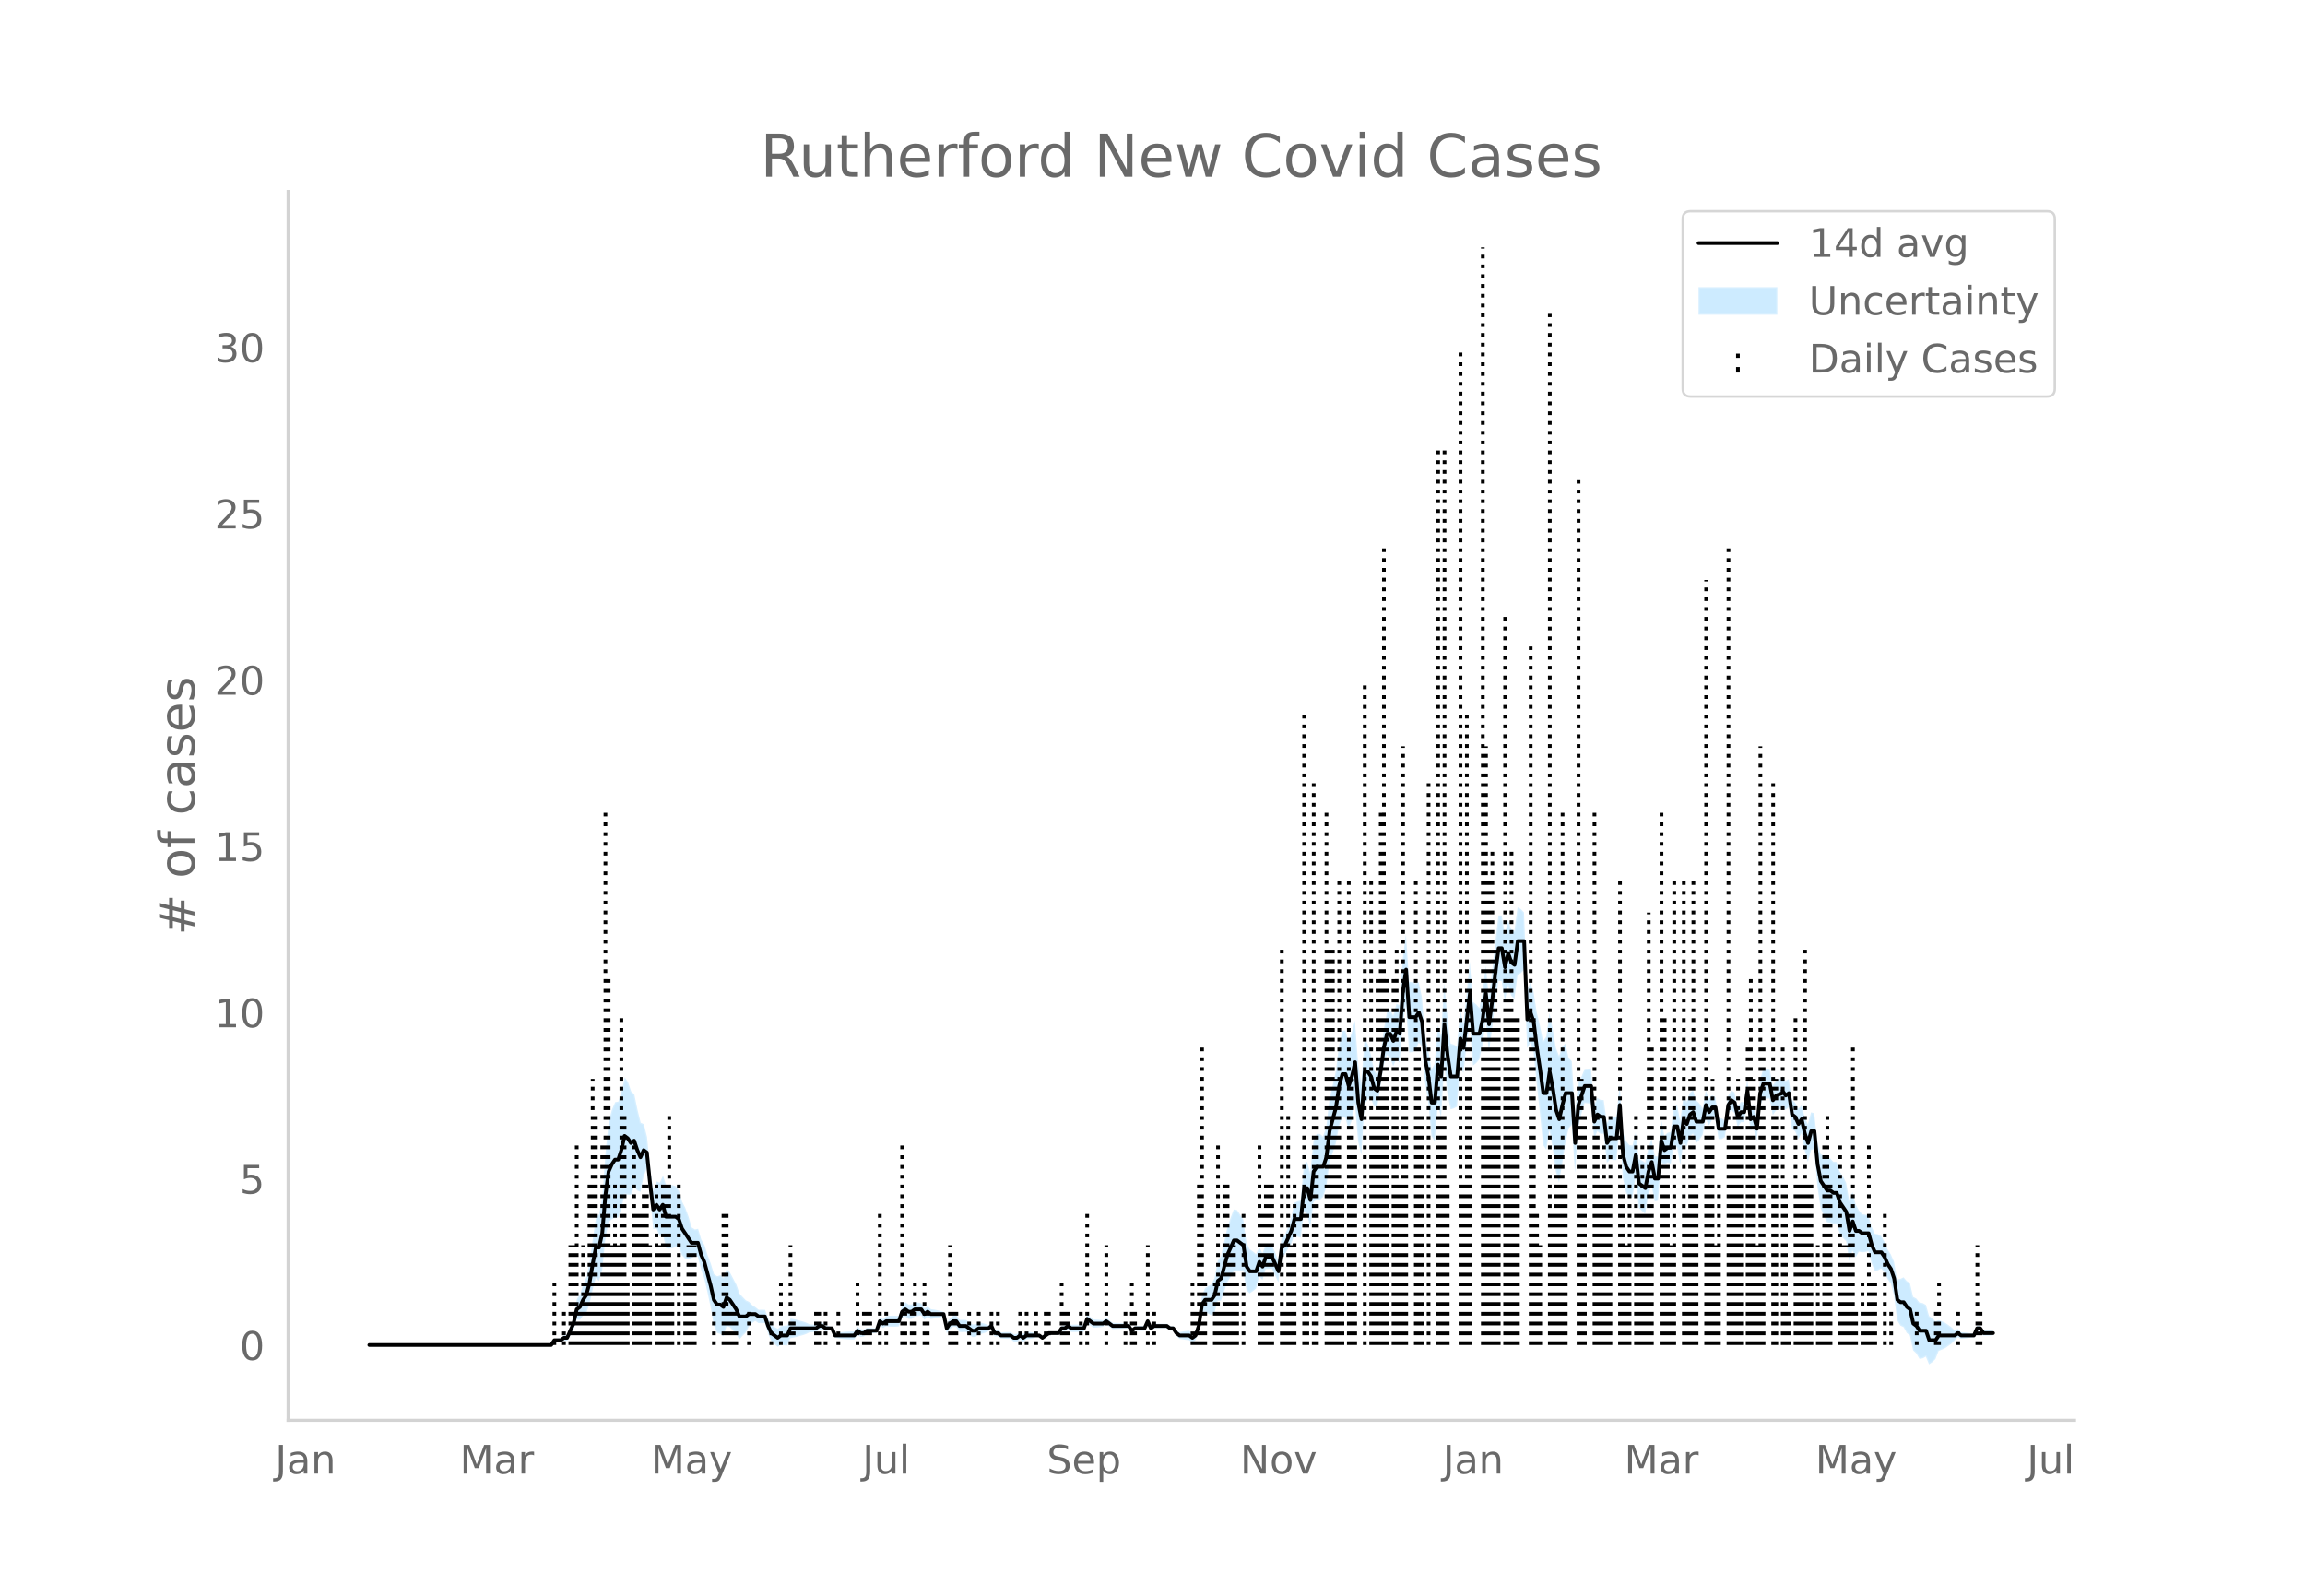 <svg height="864" viewBox="0 0 936 648" width="1248" xmlns="http://www.w3.org/2000/svg" xmlns:xlink="http://www.w3.org/1999/xlink"><defs><style>*{stroke-linecap:butt;stroke-linejoin:round}</style></defs><g id="figure_1"><path d="M0 648h936V0H0z" style="fill:#fff" id="patch_1"/><g id="axes_1"><path d="M117 576.72h725.4V77.76H117z" style="fill:none" id="patch_2"/><g id="PolyCollection_1"><defs><path d="M151.268-101.853H223.821l1.296-1.413 1.295.185 1.296.12 1.296-.742 1.295.144 1.296-2.33 1.295-2.04 1.296-4.198 1.296.107 1.295-1.8 1.296-.994 1.295-3.628 1.296-5.922 1.296-4.74 1.295 1.272 1.296-4.455 1.295-12.722 1.296-6.774 1.295-1.105 1.296-.88 1.296.233 1.295-3.606 1.296-5.835 1.295.086 1.296.067 1.296-3.2 1.295 1.476 1.296.52 1.295-6.381 1.296-3.313 1.296 11.64 1.295 13.16 1.296-.376 1.295 3.368 1.296-1.052 1.295 5.825 1.296.176 1.296-.177 1.295-.397 1.296.068 1.295 3.248 1.296 1.342 1.296.348 1.295-.568 1.296-.802 1.295.27 1.296 5.27 1.296 3.555 1.295 5.519 1.296 6.176 1.295 7.36 1.296 3.009 1.295.412 1.296 1.004 1.296-4.243 1.295.484 1.296 1.427 1.295 1.402 1.296 2.132 1.296-1.434 1.295-1.311 1.296-2.55 1.295-1.325 1.296-.863 1.296.893 1.295.024 1.296-.024 1.295 4.228 1.296 3.076 1.295 1.115 1.296 1.228 1.296-.85 1.295.2 1.296.111 1.295-2.999 1.296-.23 1.296-.297 1.295-.386 1.296-.349 1.295-.456 1.296-.652 1.296-.08 1.295.02 1.296-.965 1.295-.202 1.296.775 1.295-.277 1.296-.534 1.296 3.428 1.295.277 1.296.19 1.295.135 1.296.095 1.296.062 1.295.032 1.296-1.968 1.295.92 1.296-.167 1.296-1.166 1.295-.089 1.296-.101 1.295-.118 1.296-3.195 1.295 1.184 1.296-.71 1.296.144 1.295.056 1.296-.028 1.295-.113 1.296-3.389 1.296-.63 1.295.989h1.296l1.295-.989 1.296-.17 1.296-.349 1.295 1.855 1.296-1.142 1.295.82 1.296-.18 1.295-.23 1.296-.303 1.296-.455 1.295 6.906 1.296-1.692 1.295-.864 1.296.061 1.296 2.056 1.295.021 1.296-.08 1.295 1.077 1.296.996 1.296.021 1.295-1.111 1.296-.238 1.295-.366 1.296-.6 1.295-.975 1.296 3.021 1.296-.068 1.295.916 1.296.111 1.295.045 1.296-.015 1.296 1.093 1.295.123 1.296-.946 1.295.964 1.296-1.065 1.296-.141 1.295-.194 1.296-.613 1.295-.079 1.296.902 1.295-.965 1.296-.859 1.296.081 1.295.065h1.296l1.295-1.661 1.296.207 1.296-.756 1.295 1.035 1.296.036 1.295.005 1.296-.025 1.296-.059 1.295-3.595 1.296 1.02 1.295.94 1.296-.073 1.295-.13 1.296-.204 1.296-.924 1.295.918 1.296.965 1.295-.059 1.296-.066 1.296-.074 1.295-.085 1.296-.098 1.295 1.997 1.296-.988 1.296.031 1.295.01 1.296-.01 1.295-2.784 1.296 2.753 1.295-1.028h5.183l1.295.973 1.296.003 1.296 2.073 1.295 1.287 1.296.232 1.295.177 1.296.136 1.296.918 1.295-.912 1.296-3.86 1.295-7.164 1.296-.654 1.296.888 1.295.668 1.296-1.227 1.295-4.575 1.296-.124 1.295-3.835 1.296-3.722 1.296-2.034 1.295-2.31 1.296-.211 1.295.086 1.296-.117 1.296 7.923 1.295 1.222 1.296-.86 1.295-1.067 1.296-4.994 1.296 1.472 1.295-4.363 1.296-.118 1.295-.006 1.296 2.822 1.295 2.61 1.296-10 1.296-1.09 1.295-2.48 1.296-1.92 1.295-3.611 1.296.686 1.296.304 1.295-10.462 1.296 1.104 1.295 5.173 1.296-10.243 1.296-.994 1.295.024 1.296-1.088 1.295-3.939 1.296-9.908 1.295-3.997 1.296-3.923 1.296-6.98 1.295-3.564 1.296.132 1.295 4.966 1.296-3.933 1.296-6.66 1.295 15.224 1.296 5.473 1.295-20.459 1.296-1.978 1.296-.516 1.295 3.402 1.296-.033 1.295-8.155 1.296-8.62 1.295-4.206 1.296 1.183 1.296 3.392 1.295-3.056 1.296 1.546 1.295-15.722 1.296-7.648 1.296 19.307 1.295-.177 1.296-.546 1.295-3.305 1.296 1.532 1.296 14.778 1.295 8.124 1.296 13.518 1.295 2.113 1.296-15.119 1.295 5.364 1.296-21.145 1.296 11.597 1.295 6.36 1.296-.403 1.295-.674 1.296-16.192 1.296 2.49 1.295-11.45 1.296-8.048 1.295 16.515 1.296-1.006 1.296-1.503 1.295-5.636 1.296-10.093 1.295 12.541 1.296-9.186 1.295-10.971 1.296-8.5 1.296-.021 1.295 7.867 1.296-5.91 1.295 4.005 1.296 1.27 1.296-9.741 1.295-.68 1.296-1.366 1.295 31.836 1.296-2.242 1.296 3.731 1.295 12.943 1.296 11.96 1.295 12.887 1.296 1.99 1.295-7.903 1.296 7.208 1.296 9.568 1.295 4.39 1.296-7.77 1.295-8.411 1.296-5.783 1.296-1.403 1.295 19.414 1.296-18.228 1.295-5.627 1.296-4.473 1.296.123 1.295.114 1.296 14.17 1.295-2.956 1.296 1.09 1.295-.062 1.296 11.823 1.296-1.42 1.295.274 1.296.06 1.295-14.008 1.296 21.291 1.296 5.859 1.295 2.276 1.296-.277 1.295-8.231 1.296 12.473 1.296 1.3 1.295 1.053 1.296-7.575 1.295-4.014 1.296 6.627 1.295-.291 1.296-15.523 1.296.799 1.295-.708 1.296.385 1.295-7.39 1.296.894 1.296 6.939 1.295-9.139 1.296 1.728 1.295-4.24 1.296-.87 1.296 3.716 1.295-1.278 1.296-2.072 1.295-6.293 1.296 2.44 1.295-2.377 1.296-.84 1.296 8.746 1.295.062 1.296-.825 1.295-9.368 1.296-1.609 1.296 1.2 1.295 5.785 1.296-1.998 1.295-.09 1.296-8.122 1.296 11.59 1.295-.938 1.296 5.088 1.295-14 1.296-3.319 1.295.202 1.296-.104 1.296 6.76 1.295-1.88 2.591-.874v-1.107l1.296 1.782 1.296-1.141 1.295 8.893 1.296.869 1.295 3.21 1.296-2.432 1.296 6.852 1.295 4.829 1.296-4.864 1.295-.315 1.296 15.206 1.295 8.673 1.296 3.197 1.296 2.614 1.295.205 1.296.497 1.295-.033 1.296 3.83 1.296 1.893 1.295 1.284 1.296 8.04 1.295-4.118 1.296 2.667 1.296-2.356 1.295.312 1.296-.177 1.295-.261 1.296 4.96 1.295 2.982 1.296-.233 1.296-.709 1.295 1.553 1.296 2.713 1.295 1.827 1.296 4.772 1.296 10.143 1.295 2.155 1.296.611 1.295 2.383 1.296 1.042 1.296 6.005 1.295 1.25 1.296 2.22 1.295-.2 1.296-.723 1.296 3.181 1.295-.89 1.296-1.256 1.295-3.358 1.296-.479 1.295-.588 1.296-.892 1.296-.931 1.295-1.299 1.296-1.348 1.295.625 1.296-.111 1.296-.142 1.295-.186 1.296-.123 1.295-2.677 1.296.063 1.296 1.927 1.295-.008 1.296-.012 1.295-.017v-2.028l-1.295-.018-1.296-.012-1.295-.007-1.296-1.932-1.296.062-1.295 3.112-1.296-.123-1.295-.186-1.296-.142-1.296-.111-1.295-1.305-1.296.582-1.295-1.299-1.296-.93-1.296-.893-1.295-.588-1.296-.48-1.295.502-1.296-1.256-1.295-.89-1.296-4.537-1.296-.723-1.295-.2-1.296-1.638-1.295-.68-1.296-5.572-1.296-.887-1.295-1.477-1.296.611-1.295.226-1.296-7.223-1.296-2.945-1.295-2.032-1.296-3.075-1.295-2.306-1.296-.71-1.296-.233-1.295-2.805-1.296-4.688-1.295-.261-1.296-.177-1.295-1.617-1.296-2.356-1.296-5.052-1.295 3.6-1.296-7.395-1.295-2.575-1.296-1.966-1.296-3.888-1.295-.033-1.296-1.433-1.295.205-1.296-1.245-1.296-.662-1.295-4.833-1.296-11.807-1.295-.315-1.296 4.784-1.295-2.89-1.296-4.723-1.296 1.425-1.295-2.577-1.296-1.061-1.295-8.471-1.296.788-1.296-2.077v.822l-2.59 1.055-1.296 1.98-1.296-6.746-1.296-.104-1.295.201-1.296 4.4-1.295 14.941-1.296-4.559-1.295.992-1.296-11.564-1.296 9.243-1.295-.09-1.296 1.86-1.295-5.79-1.296-.73-1.296 2.25-1.295 9.926-1.296-.825-1.295.062-1.296-8.619-1.296-.84-1.295 1.481-1.296-3.347-1.295 7.212-1.296-2.072-1.295-1.277-1.296-4.002-1.296 1.059-1.295 3.478-1.296-2.131-1.295 10.156-1.296-6.567-1.296.895-1.295 9.974-1.296.385-1.295 1.222-1.296-6.92-1.296 15.349-1.295-.291-1.296-6.879-1.295 3.703-1.296 5.932-1.295-.876-1.296-.63-1.296-10.68-1.295 5.274-1.296-.276-1.295-1.583-1.296-3.789-1.296-19.227-1.295 13.004-1.296.06-1.295.274-1.296 2.44-1.296-9.402-1.295-.062-1.296-.84-1.295 2.832-1.296-14.77-1.295.113-1.296.123-1.296 3.244-1.295 2.092-1.296 12.643-1.295-21.104-1.296-1.404-1.296-5.782-1.295 1.235-1.296 3.808-1.295-3.329-1.296-7.797-1.296-6.298-1.295 9.462-1.296 1.99-1.295-6.408-1.296-5.404-1.295-8.282-1.296-3.987-1.296 3.546-1.295-31.836-1.296-1.366-1.295-.68-1.296 9.554-1.296-.66-1.295-3.712-1.296 5.667-1.295-7.57-1.296-.02-1.296 10.794-1.295 12.183-1.296 10.108-1.295-12.541-1.296 11.13-1.295 5.942-1.296-1.503-1.296-1.006-1.295-16.287-1.296 13.176-1.295 11.705-1.296-5.228-1.296 14.68-1.295-.675-1.296-.403-1.295-11.005-1.296-13.486-1.296 21.303-1.295-4.284-1.296 15.753-1.295 2.113-1.296-7.706-1.295-5.382-1.296-16.094-1.296-6.186-1.295.554-1.296-.546-1.295-.177-1.296-19.282-1.296 9.717-1.295 19.008-1.296-.383-1.295 4.662-1.296-2.397-1.296 1.184-1.295 7.37-1.296 10.675-1.295 7.28-1.296-1.962-1.295-6.245-1.296-4.375-1.296-1.978-1.295 18.13-1.296-8.033-1.295-17.577-1.296 4.917-1.296 3.785-1.295-4.682-1.296.133-1.295 6.083-1.296 10.385-1.296 5.725-1.295 5.65-1.296 11.316-1.295 3.78-1.296-1.09-1.295.024-1.296 2.866-1.296 12.91-1.295-4.474-1.296 1.103-1.295 14.622-1.296.304-1.296.686-1.295 6.036-1.296 3.868-1.295 3.31-1.296.838-1.296 9.295-1.295-3.178-1.296-2.966-1.295-.006-1.296-.118-1.295 3.354-1.296-2.387-1.296 2.724-1.295-1.067-1.296-.86-1.295-2.637-1.296-9.442-1.296-2.046-1.295-1.844-1.296-.21-1.295 3.478-1.296 3.754-1.296 5.926-1.295 5.812-1.296 1.805-1.295 7.002-1.296 2.632-1.295.668-1.296.888-1.296 3.205-1.295 10.2-1.296 3.86-1.295 1.017-1.296-1.012-1.296.136-1.295.177-1.296.232-1.295-.642-1.296-1.786-1.296.003-1.295-.956H468.687l-1.295.9-1.296-3.035-1.295 3.004-1.296-.01-1.295.01-1.296.032-1.296.94-1.295-1.861-1.296-.098-1.295-.085-1.296-.074-1.296-.066-1.295-.059-1.296-.964-1.295-1.011-1.296 1.005-1.296-.204-1.295-.13-1.296-.073-1.295-.989-1.296-.91-1.295 4.122-1.296-.058-1.296-.026-1.295.005-1.296.037-1.295-.895-1.296 1.174-1.296.207-1.295 2.197h-1.296l-1.295.065-1.296.081-1.296 1.071-1.295.965-1.296-1.028-1.295-.078-1.296-.614-1.295-.194-1.296-.14-1.296.863-1.295-.965-1.296.984-1.295.123-1.296-.837-1.296-.015-1.295.045-1.296.111-1.295-1.013-1.296-.068-1.296-2.767-1.295.954-1.296-.6-1.295-.366-1.296-.238-1.295.818-1.296.02-1.296-.932-1.295-.853-1.296-.08-1.295.021-1.296-1.803-1.296.062-1.295 1.065-1.296 2.166-1.295-4.67-1.296-.455-1.296-.304-1.295-.229-1.296-.18-1.295-1.11-1.296.788-1.295-2.004-1.296-.349-1.296-.17-1.295.94h-1.296l-1.295-.94-1.296 1.299-1.296 4.33-1.295-.114-1.296-.027-1.295.055-1.296.144-1.296 1.22-1.295-.746-1.296 4.523-1.295-.118-1.296-.101-1.295-.089-1.296.764-1.296-.168-1.295-1.009-1.296 1.891-1.295.032-1.296.062-1.296.095-1.295.135-1.296.19-1.295.277-1.296-2.36-1.296-.534-1.295-.278-1.296-1.154-1.295-.202-1.296.965-1.295.02-1.296-.08-1.296-.653-1.295-.456-1.296-.348-1.295-.386-1.296-.298-1.296-.23-1.295 2.79-1.296.111-1.295.201-1.296 1.078-1.296-.701-1.295-.815-1.296-2.712-1.295-3.49-1.296-.023-1.295.023-1.296-1.037-1.296-.862-1.295-1.326-1.296-.62-1.295-1.31-1.296-1.434-1.296-3.657-1.295-2.457-1.296-2.432-1.295-1.445-1.296 3.474-1.296-.925-1.295.412-1.296-.85-1.295-4.217-1.296-3.471-1.295-4.128-1.296-2.233-1.296-4.379-1.295.271-1.296-.802-1.295-4.427-1.296-3.512-1.296-2.516-1.295-4.47-1.296-1.862-1.295-.396-1.296-.177-1.296.176-1.295-3.822-1.296 2.806-1.295-.491-1.296 3.484-1.295-8.064-1.296-13.444-1.296-5.242-1.295-.593-1.296-5.268-1.295-6.243-1.296-1.27-1.296-3.792-1.295-1.844-1.296 5.742-1.295 4.112-1.296.233-1.296 2.98-1.295 4.682-1.296 12.521-1.295 18.15-1.296 7.121-1.295 1.272-1.296 8.767-1.296 9.513-1.295 6.02-1.296 2.865-1.295 3.988-1.296 2.037-1.296 7.378-1.295 3.75-1.296 3.457-1.295.145-1.296 1.186-1.296.121-1.295.185-1.296 2.445H151.268z" id="m5447eebcf8" style="stroke:#fff;stroke-opacity:.2"/></defs><g clip-path="url(#p8b915c1f01)"><use style="fill:#089fff;fill-opacity:.2;stroke:#fff;stroke-opacity:.2" xlink:href="#m5447eebcf8" y="648"/></g></g><g id="LineCollection_1"><path clip-path="url(#p8b915c1f01)" d="M225.117 546.147v-27.012M229.004 546.147v-13.506M231.595 546.147V505.63M232.89 546.147V505.63M234.186 546.147V465.11M235.482 546.147v-13.506M236.777 546.147V505.63M238.073 546.147v-27.012M239.368 546.147v-67.531M240.664 546.147v-108.05M241.96 546.147v-94.544M243.255 546.147v-27.012M244.55 546.147V465.11M245.846 546.147v-216.1M247.142 546.147V397.578M248.437 546.147V505.63M249.733 546.147v-67.531M251.029 546.147V505.63M252.324 546.147V411.085M253.62 546.147v-94.544M254.915 546.147v-27.012M257.507 546.147V465.11M258.802 546.147v-54.025M260.098 546.147v-54.025M261.393 546.147v-67.531M262.689 546.147v-67.531M263.985 546.147V505.63M266.576 546.147v-67.531M267.871 546.147V505.63M269.167 546.147v-67.531M270.462 546.147v-67.531M271.758 546.147v-94.544M273.054 546.147v-27.012M275.645 546.147v-67.531M278.236 546.147v-27.012M279.532 546.147V505.63M280.827 546.147V505.63M282.123 546.147V505.63M289.896 546.147v-13.506M293.783 546.147v-54.025M295.079 546.147v-54.025M296.374 546.147v-13.506M297.67 546.147v-13.506M298.965 546.147v-13.506M304.148 546.147v-13.506M313.217 546.147v-13.506M317.104 546.147v-27.012M320.99 546.147V505.63M322.286 546.147v-13.506M331.355 546.147v-13.506M332.65 546.147v-13.506M335.242 546.147v-13.506M340.424 546.147v-13.506M348.198 546.147v-27.012M350.789 546.147v-13.506M352.085 546.147v-13.506M353.38 546.147v-13.506M357.267 546.147v-54.025M359.858 546.147v-13.506M366.336 546.147V465.11M367.632 546.147v-13.506M370.223 546.147v-13.506M371.518 546.147v-27.012M375.405 546.147v-27.012M376.7 546.147v-13.506M385.77 546.147V505.63M387.065 546.147v-13.506M388.361 546.147v-13.506M393.543 546.147v-13.506M397.43 546.147v-13.506M402.612 546.147v-13.506M405.204 546.147v-13.506M414.273 546.147v-13.506M416.864 546.147v-13.506M420.75 546.147v-13.506M424.637 546.147v-13.506M425.933 546.147v-13.506M431.115 546.147v-27.012M432.411 546.147v-13.506M433.707 546.147v-13.506M438.889 546.147v-13.506M441.48 546.147v-54.025M449.254 546.147V505.63M457.027 546.147v-13.506M459.618 546.147v-27.012M460.914 546.147v-13.506M466.096 546.147V505.63M468.687 546.147v-13.506M484.235 546.147v-27.012M485.53 546.147v-13.506M486.826 546.147v-67.531M488.121 546.147V424.591M489.417 546.147v-27.012M493.304 546.147v-27.012M494.6 546.147V465.11M495.895 546.147v-13.506M497.19 546.147v-67.531M498.486 546.147v-67.531M499.782 546.147V505.63M501.077 546.147V505.63M502.373 546.147v-27.012M504.964 546.147v-54.025M511.442 546.147V465.11M512.738 546.147v-54.025M514.033 546.147v-67.531M515.329 546.147v-67.531M516.624 546.147v-67.531M520.511 546.147V384.072M521.807 546.147v-13.506M523.102 546.147v-94.544M524.398 546.147V505.63M525.693 546.147v-67.531M529.58 546.147V289.528M530.876 546.147v-54.025M533.467 546.147V316.541M534.763 546.147v-94.544M538.65 546.147v-216.1M539.945 546.147V384.072M541.24 546.147V384.072M542.536 546.147v-108.05M543.832 546.147V357.06M545.127 546.147v-67.531M547.718 546.147V357.06M549.014 546.147v-108.05M550.31 546.147V465.11M554.196 546.147V276.022M556.788 546.147V357.06M558.083 546.147v-94.544M559.379 546.147V397.578M560.674 546.147v-216.1M561.97 546.147v-324.15M563.265 546.147V397.578M565.857 546.147V397.578M567.152 546.147V384.072M568.448 546.147v-67.531M569.743 546.147V303.034M571.039 546.147V424.591M574.926 546.147V357.06M576.221 546.147V424.591M577.517 546.147v-94.544M580.108 546.147V316.541M583.995 546.147v-364.67M585.29 546.147v-94.544M586.586 546.147v-364.67M587.882 546.147v-67.531M593.064 546.147V140.96M594.36 546.147v-67.531M595.655 546.147V289.528M596.95 546.147V397.578M602.133 546.147V100.44M603.429 546.147V303.034M604.724 546.147V357.06M606.02 546.147V343.553M607.315 546.147V384.072M608.611 546.147V411.085M611.202 546.147V249.01M612.498 546.147V397.578M613.793 546.147V343.553M615.089 546.147V411.085M616.385 546.147V411.085M621.567 546.147V262.515M622.863 546.147V411.085M624.158 546.147v-54.025M625.454 546.147V505.63M629.34 546.147V127.453M630.636 546.147v-54.025M631.932 546.147V465.11M633.227 546.147V465.11M634.523 546.147v-216.1M635.818 546.147v-67.531M641 546.147V194.984M642.296 546.147v-108.05M643.592 546.147v-94.544M647.479 546.147v-216.1M648.774 546.147v-94.544M650.07 546.147v-67.531M651.365 546.147V465.11M652.661 546.147v-67.531M653.957 546.147v-94.544M657.843 546.147V357.06M659.139 546.147v-67.531M660.435 546.147V505.63M661.73 546.147v-67.531M664.321 546.147v-94.544M665.617 546.147v-54.025M666.913 546.147V465.11M668.208 546.147v-54.025M669.504 546.147V370.566M670.8 546.147V424.591M674.686 546.147v-216.1M675.982 546.147V411.085M677.277 546.147V465.11M678.573 546.147V505.63M679.868 546.147V357.06M683.755 546.147V357.06M685.05 546.147v-54.025M686.346 546.147v-108.05M687.642 546.147V357.06M688.938 546.147v-67.531M692.824 546.147V235.503M694.12 546.147v-94.544M695.415 546.147v-108.05M696.711 546.147V505.63M698.007 546.147v-67.531M701.893 546.147v-324.15M703.189 546.147V465.11M704.485 546.147v-94.544M705.78 546.147v-108.05M707.076 546.147v-94.544M709.667 546.147V424.591M710.963 546.147V397.578M712.258 546.147v-108.05M713.554 546.147V505.63M714.85 546.147V303.034M716.145 546.147V424.591M720.032 546.147V316.541M721.327 546.147v-108.05M723.918 546.147v-108.05M723.918 546.147V424.591M725.214 546.147v-67.531M726.51 546.147v-13.506M729.1 546.147V411.085M730.396 546.147v-67.531M731.692 546.147v-67.531M732.988 546.147V384.072M734.283 546.147v-67.531M735.579 546.147v-67.531M738.17 546.147V505.63M739.465 546.147v-13.506M740.761 546.147V465.11M742.057 546.147v-94.544M743.352 546.147v-67.531M747.239 546.147V465.11M748.535 546.147V505.63M749.83 546.147V505.63M751.126 546.147v-54.025M752.421 546.147V424.591M753.717 546.147v-13.506M756.308 546.147v-27.012M757.604 546.147v-13.506M758.9 546.147V465.11M760.195 546.147v-27.012M761.49 546.147v-27.012M765.377 546.147v-54.025M767.968 546.147v-13.506M778.333 546.147v-13.506M786.107 546.147v-13.506M787.402 546.147v-27.012M795.176 546.147v-13.506M802.95 546.147V505.63M804.245 546.147v-13.506M809.427 546.147" style="fill:none;stroke:#000;stroke-dasharray:1.5,2.475;stroke-dashoffset:0;stroke-width:1.5"/></g><path clip-path="url(#p8b915c1f01)" d="M149.973 546.147h73.848l1.296-1.929h2.591l1.296-.965h1.295l2.591-5.788 1.296-5.789 1.296-.964 1.295-2.895 1.296-1.929 1.295-4.824 1.296-7.718 1.296-6.753h1.295l1.296-5.788 1.295-15.436 1.296-9.647 1.295-2.894 1.296-1.93h1.296l1.295-3.859 1.296-5.788 1.295.965 1.296 1.929 1.296-.965 1.295 3.86 1.296 2.893 1.295-2.894 1.296.965 1.296 12.541 1.295 10.613 1.296-1.93 1.295 1.93 1.296-1.93 1.295 4.824h3.887l1.296.965 1.295 3.858 3.887 5.789h2.591l1.296 4.824 1.296 2.894 2.59 9.647 1.296 5.788 1.296 1.93h1.295l1.296.965 1.296-3.86 1.295.965 2.591 3.86 1.296 2.894h2.591l1.296-.965h2.59l1.297.965h2.59l1.296 3.859 1.296 2.894 2.591 1.93 1.296-.965h2.59l1.296-2.895h10.365l1.296-.964h1.295l1.296.964h2.591l1.296 2.895h7.773l1.296-1.93 1.295.965h1.296l1.296-.965h3.886l1.296-3.859 1.295.965 1.296-.965h5.182l1.296-3.859 1.296-.965 1.295.965h1.296l1.295-.965h2.592l1.295 1.93 1.296-.965 1.295.965h5.183l1.295 5.788 1.296-1.93 1.295-.964h1.296l1.296 1.93h2.59l2.592 1.929h1.296l1.295-.965h3.887l1.295-.964 1.296 2.894h1.296l1.295.965h3.887l1.296.964h1.295l1.296-.964 1.295.964 1.296-.964h5.182l1.296.964 2.591-1.93h3.887l1.295-1.929h1.296l1.296-.964 1.295.964h5.183l1.295-3.859 2.591 1.93h3.887l1.296-.965 2.59 1.93h6.479l1.295 1.929 1.296-.965h3.887l1.295-2.894 1.296 2.894 1.295-.964h5.183l1.295.964h1.296l1.296 1.93 1.295.965h3.887l1.296.964 1.295-.964 1.296-3.86 1.295-8.682 1.296-1.93h2.591l1.296-1.929 1.295-5.788 1.296-.965 2.591-9.647 2.591-5.789h1.296l2.591 1.93 1.296 8.682 1.295 1.93h2.591l1.296-3.86 1.296 1.93 1.295-3.859h2.591l2.591 5.789 1.296-9.648 1.296-.964 2.59-5.789 1.296-4.823h2.592l1.295-12.542h1.296l1.295 4.824 1.296-11.577 1.296-1.93h2.59l1.296-3.859 1.296-10.612 2.591-9.647 1.296-8.683 1.295-4.823h1.296l1.295 4.823 1.296-3.859 1.296-5.788 1.295 16.4 1.296 6.754 1.295-19.295h1.296l1.296 1.93 1.295 4.823 1.296.965 1.295-7.718 1.296-9.647 1.295-5.789h1.296l1.296 2.894 1.295-3.859 1.296.965 1.295-17.365 1.296-8.683 1.296 19.295h2.59l1.296-1.93 1.296 3.86 1.296 15.435 1.295 6.753 1.296 10.613h1.295l1.296-15.436 1.295 4.823 1.296-21.224 1.296 12.542 1.295 8.682h2.591l1.296-15.435 1.296 3.859 2.59-22.19 1.296 16.401h2.592l1.295-5.788 1.296-10.612 1.295 12.541 1.296-9.647 1.295-11.577 1.296-9.647h1.296l1.295 7.718 1.296-5.789 1.295 3.86 1.296.964 1.296-9.647h2.59l1.296 31.836 1.296-2.894 1.296 3.859 1.295 10.612 1.296 8.682 1.295 9.648h1.296l1.295-8.683 1.296 6.753 1.296 8.683 1.295 3.859 1.296-5.789 1.295-4.823h2.592l1.295 20.259 1.296-15.436 2.59-7.718h2.592l1.296 14.471 1.295-2.894 1.296.965h1.295l1.296 10.612 1.296-1.93h2.59l1.296-13.506 1.296 20.26 1.296 4.823 1.295 1.93h1.296l1.295-6.753 1.296 11.576 2.591 1.93 1.296-6.753 1.295-3.86 1.296 6.754h1.295l1.296-15.436 1.296 3.86 1.295-.966h1.296l1.295-8.682h1.296l1.296 6.753 1.295-9.647 1.296 1.93 1.295-3.86 1.296-.965 1.296 3.86h2.59l1.296-6.754 1.296 2.894 1.295-1.929h1.296l1.296 8.683h2.59l1.296-9.648 1.296-1.93 1.296.966 1.295 5.788 1.296-1.93h1.295l1.296-8.682 1.296 11.577 1.295-.965 1.296 4.824 1.295-14.471 1.296-3.86h2.591l1.296 6.754 1.295-1.93 2.591-.964v-.965l1.296 1.93 1.296-.965 1.295 8.682 1.296.965 1.295 2.894 1.296-1.93 1.296 5.79 1.295 3.858 1.296-4.824h1.295l1.296 13.507 1.295 6.753 2.592 3.859h1.295l1.296.964h1.295l1.296 3.86 2.591 3.858 1.296 7.718 1.295-3.859 1.296 3.86h1.296l1.295.964h2.591l1.296 4.824 1.295 2.894h2.592l1.295 1.93 1.296 2.893 1.295 1.93 1.296 3.859 1.296 8.682 1.295.965h1.296l1.295 1.93 1.296.964 1.296 5.789 1.295.965 1.296 1.929h2.59l1.297 3.859h2.59l1.296-1.93h6.478l1.296-.964 1.295.965h5.183l1.295-2.895h1.296l1.296 1.93h3.886" style="fill:none;stroke:#000;stroke-linecap:round;stroke-width:1.5" id="line2d_1"/><path d="M117 576.72V77.76" style="fill:none;stroke:#d3d3d3;stroke-linecap:square;stroke-linejoin:miter;stroke-width:1.25" id="patch_3"/><path d="M117 576.72h725.4" style="fill:none;stroke:#d3d3d3;stroke-linecap:square;stroke-linejoin:miter;stroke-width:1.25" id="patch_4"/><g id="matplotlib.axis_1"><g id="xtick_1"><g style="fill:#696969" transform="matrix(.16 0 0 -.16 111.728 598.378)" id="text_1"><defs><path d="M9.813 72.906h9.859V5.078q0-13.187-5-19.14-5-5.954-16.094-5.954h-3.75v8.297h3.078q6.531 0 9.219 3.672Q9.813-4.39 9.813 5.078z" id="DejaVuSans-74"/><path d="M34.281 27.484q-10.89 0-15.093-2.484-4.204-2.484-4.204-8.5 0-4.781 3.157-7.594 3.156-2.797 8.562-2.797 7.485 0 12 5.297 4.516 5.297 4.516 14.078v2zm17.922 3.72V0H43.22v8.297Q40.14 3.328 35.547.953q-4.594-2.375-11.234-2.375-8.391 0-13.36 4.719Q6 8.016 6 15.922q0 9.219 6.172 13.906 6.187 4.688 18.437 4.688h12.61v.89q0 6.203-4.078 9.594-4.078 3.39-11.453 3.39-4.688 0-9.141-1.124-4.438-1.125-8.531-3.375v8.312q4.921 1.906 9.562 2.844 4.64.953 9.031.953 11.875 0 17.735-6.156 5.86-6.14 5.86-18.64z" id="DejaVuSans-97"/><path d="M54.89 33.016V0h-8.984v32.719q0 7.765-3.031 11.61-3.031 3.858-9.078 3.858-7.281 0-11.484-4.64-4.204-4.625-4.204-12.64V0H9.08v54.688h9.03v-8.5q3.235 4.937 7.594 7.374Q30.078 56 35.797 56q9.422 0 14.25-5.828 4.844-5.828 4.844-17.156z" id="DejaVuSans-110"/></defs><use xlink:href="#DejaVuSans-74"/><use x="29.492" xlink:href="#DejaVuSans-97"/><use x="90.771" xlink:href="#DejaVuSans-110"/></g></g><g id="xtick_2"><g style="fill:#696969" transform="matrix(.16 0 0 -.16 186.703 598.378)" id="text_2"><defs><path d="M9.813 72.906h14.703l18.593-49.61 18.703 49.61h14.704V0H66.89v64.016l-18.797-50h-9.907l-18.796 50V0H9.813z" id="DejaVuSans-77"/><path d="M41.11 46.297q-1.516.875-3.297 1.281Q36.03 48 33.89 48q-7.625 0-11.703-4.953-4.079-4.953-4.079-14.234V0H9.08v54.688h9.03v-8.5q2.844 4.984 7.375 7.39Q30.031 56 36.531 56q.922 0 2.047-.125 1.125-.11 2.484-.36z" id="DejaVuSans-114"/></defs><use xlink:href="#DejaVuSans-77"/><use x="86.279" xlink:href="#DejaVuSans-97"/><use x="147.559" xlink:href="#DejaVuSans-114"/></g></g><g id="xtick_3"><g style="fill:#696969" transform="matrix(.16 0 0 -.16 264.287 598.378)" id="text_3"><defs><path d="M32.172-5.078q-3.797-9.766-7.422-12.735-3.61-2.984-9.656-2.984H7.906v7.516h5.282q3.703 0 5.75 1.765Q21-9.766 23.483-3.219l1.61 4.094-22.11 53.813H12.5l17.094-42.766 17.093 42.766h9.516z" id="DejaVuSans-121"/></defs><use xlink:href="#DejaVuSans-77"/><use x="86.279" xlink:href="#DejaVuSans-97"/><use x="147.559" xlink:href="#DejaVuSans-121"/></g></g><g id="xtick_4"><g style="fill:#696969" transform="matrix(.16 0 0 -.16 350.206 598.378)" id="text_4"><defs><path d="M8.5 21.578v33.11h8.984V21.922q0-7.766 3.016-11.656 3.031-3.875 9.094-3.875 7.265 0 11.484 4.64 4.234 4.64 4.234 12.656v31h8.985V0h-8.984v8.406Q42.047 3.422 37.718 1q-4.313-2.422-10.032-2.422-9.421 0-14.312 5.86Q8.5 10.296 8.5 21.578zM31.11 56z" id="DejaVuSans-117"/><path d="M9.422 75.984h8.984V0H9.422z" id="DejaVuSans-108"/></defs><use xlink:href="#DejaVuSans-74"/><use x="29.492" xlink:href="#DejaVuSans-117"/><use x="92.871" xlink:href="#DejaVuSans-108"/></g></g><g id="xtick_5"><g style="fill:#696969" transform="matrix(.16 0 0 -.16 425.105 598.378)" id="text_5"><defs><path d="M53.516 70.516V60.89q-5.61 2.687-10.594 4-4.984 1.328-9.625 1.328-8.047 0-12.422-3.125t-4.375-8.89q0-4.845 2.906-7.313 2.907-2.453 11.016-3.97l5.953-1.218q11.031-2.11 16.281-7.406 5.25-5.297 5.25-14.172 0-10.61-7.11-16.078-7.093-5.469-20.812-5.469-5.172 0-11.015 1.172Q13.14.922 6.89 3.219v10.156q6-3.36 11.765-5.078 5.766-1.703 11.328-1.703 8.438 0 13.032 3.312 4.593 3.328 4.593 9.485 0 5.359-3.297 8.39-3.296 3.032-10.812 4.547L27.484 33.5q-11.03 2.188-15.968 6.875-4.922 4.688-4.922 13.047 0 9.672 6.812 15.234 6.813 5.563 18.766 5.563 5.14 0 10.453-.938 5.328-.922 10.89-2.765z" id="DejaVuSans-83"/><path d="M56.203 29.594v-4.39H14.891q.593-9.282 5.593-14.142 5-4.859 13.938-4.859 5.172 0 10.031 1.266 4.86 1.265 9.656 3.812v-8.5Q49.266.734 44.187-.344 39.11-1.422 33.892-1.422q-13.094 0-20.735 7.61-7.64 7.625-7.64 20.625 0 13.421 7.25 21.296Q20.016 56 32.328 56q11.031 0 17.453-7.11 6.422-7.093 6.422-19.296zm-8.984 2.64q-.094 7.36-4.125 11.75-4.032 4.407-10.672 4.407-7.516 0-12.031-4.25-4.516-4.25-5.203-11.97z" id="DejaVuSans-101"/><path d="M18.11 8.203v-29H9.077v75.484h9.031v-8.296q2.844 4.875 7.157 7.234Q29.594 56 35.594 56q9.968 0 16.187-7.906 6.235-7.907 6.235-20.797T51.78 6.484q-6.218-7.906-16.187-7.906-6 0-10.328 2.375-4.313 2.375-7.157 7.25zm30.578 19.094q0 9.906-4.079 15.547-4.078 5.64-11.203 5.64-7.14 0-11.218-5.64-4.079-5.64-4.079-15.547 0-9.906 4.078-15.547 4.079-5.64 11.22-5.64 7.124 0 11.202 5.64t4.078 15.547z" id="DejaVuSans-112"/></defs><use xlink:href="#DejaVuSans-83"/><use x="63.477" xlink:href="#DejaVuSans-101"/><use x="125" xlink:href="#DejaVuSans-112"/></g></g><g id="xtick_6"><g style="fill:#696969" transform="matrix(.16 0 0 -.16 503.6 598.378)" id="text_6"><defs><path d="M9.813 72.906h13.28l32.329-60.984v60.984h9.562V0h-13.28L19.39 60.984V0H9.813z" id="DejaVuSans-78"/><path d="M30.61 48.39q-7.22 0-11.422-5.64-4.204-5.64-4.204-15.453 0-9.813 4.172-15.453 4.188-5.64 11.453-5.64 7.188 0 11.375 5.655 4.203 5.672 4.203 15.438 0 9.719-4.203 15.406-4.187 5.688-11.375 5.688zm0 7.61q11.718 0 18.406-7.625 6.703-7.61 6.703-21.078 0-13.422-6.703-21.078-6.688-7.64-18.407-7.64-11.765 0-18.437 7.64-6.656 7.656-6.656 21.078 0 13.469 6.656 21.078Q18.844 56 30.609 56z" id="DejaVuSans-111"/><path d="M2.984 54.688H12.5L29.594 8.797l17.093 45.89h9.516L35.687 0H23.485z" id="DejaVuSans-118"/></defs><use xlink:href="#DejaVuSans-78"/><use x="74.805" xlink:href="#DejaVuSans-111"/><use x="135.986" xlink:href="#DejaVuSans-118"/></g></g><g id="xtick_7"><g style="fill:#696969" transform="matrix(.16 0 0 -.16 585.914 598.378)" id="text_7"><use xlink:href="#DejaVuSans-74"/><use x="29.492" xlink:href="#DejaVuSans-97"/><use x="90.771" xlink:href="#DejaVuSans-110"/></g></g><g id="xtick_8"><g style="fill:#696969" transform="matrix(.16 0 0 -.16 659.592 598.378)" id="text_8"><use xlink:href="#DejaVuSans-77"/><use x="86.279" xlink:href="#DejaVuSans-97"/><use x="147.559" xlink:href="#DejaVuSans-114"/></g></g><g id="xtick_9"><g style="fill:#696969" transform="matrix(.16 0 0 -.16 737.177 598.378)" id="text_9"><use xlink:href="#DejaVuSans-77"/><use x="86.279" xlink:href="#DejaVuSans-97"/><use x="147.559" xlink:href="#DejaVuSans-121"/></g></g><g id="xtick_10"><g style="fill:#696969" transform="matrix(.16 0 0 -.16 823.095 598.378)" id="text_10"><use xlink:href="#DejaVuSans-74"/><use x="29.492" xlink:href="#DejaVuSans-117"/><use x="92.871" xlink:href="#DejaVuSans-108"/></g></g></g><g id="matplotlib.axis_2"><g id="ytick_1"><g style="fill:#696969" transform="matrix(.16 0 0 -.16 97.32 552.226)" id="text_11"><defs><path d="M31.781 66.406q-7.61 0-11.453-7.5Q16.5 51.422 16.5 36.375q0-14.984 3.828-22.484 3.844-7.5 11.453-7.5 7.672 0 11.5 7.5 3.844 7.5 3.844 22.484 0 15.047-3.844 22.531-3.828 7.5-11.5 7.5zm0 7.813q12.266 0 18.735-9.703 6.468-9.688 6.468-28.141 0-18.406-6.468-28.11-6.47-9.687-18.735-9.687-12.25 0-18.718 9.688-6.47 9.703-6.47 28.109 0 18.453 6.47 28.14Q19.53 74.22 31.78 74.22z" id="DejaVuSans-48"/></defs><use xlink:href="#DejaVuSans-48"/></g></g><g id="ytick_2"><g style="fill:#696969" transform="matrix(.16 0 0 -.16 97.32 484.695)" id="text_12"><defs><path d="M10.797 72.906h38.719v-8.312H19.828v-17.86q2.14.735 4.281 1.094 2.157.36 4.313.36 12.203 0 19.328-6.688 7.14-6.688 7.14-18.11 0-11.765-7.328-18.296-7.328-6.516-20.656-6.516-4.593 0-9.36.781-4.75.782-9.827 2.344v9.922q4.39-2.39 9.078-3.563 4.687-1.171 9.906-1.171 8.453 0 13.375 4.437 4.938 4.438 4.938 12.063 0 7.609-4.938 12.047-4.922 4.453-13.375 4.453-3.953 0-7.89-.875-3.922-.875-8.016-2.735z" id="DejaVuSans-53"/></defs><use xlink:href="#DejaVuSans-53"/></g></g><g id="ytick_3"><g style="fill:#696969" transform="matrix(.16 0 0 -.16 87.14 417.163)" id="text_13"><defs><path d="M12.406 8.297h16.11v55.625l-17.532-3.516v8.985l17.438 3.515h9.86V8.296H54.39V0H12.406z" id="DejaVuSans-49"/></defs><use xlink:href="#DejaVuSans-49"/><use x="63.623" xlink:href="#DejaVuSans-48"/></g></g><g id="ytick_4"><g style="fill:#696969" transform="matrix(.16 0 0 -.16 87.14 349.632)" id="text_14"><use xlink:href="#DejaVuSans-49"/><use x="63.623" xlink:href="#DejaVuSans-53"/></g></g><g id="ytick_5"><g style="fill:#696969" transform="matrix(.16 0 0 -.16 87.14 282.1)" id="text_15"><defs><path d="M19.188 8.297h34.421V0H7.33v8.297q5.609 5.812 15.296 15.594 9.703 9.797 12.188 12.64 4.734 5.313 6.609 9 1.89 3.688 1.89 7.25 0 5.813-4.078 9.469-4.078 3.672-10.625 3.672-4.64 0-9.797-1.61-5.14-1.609-11-4.89v9.969Q13.767 71.78 18.938 73q5.188 1.219 9.485 1.219 11.328 0 18.062-5.672 6.735-5.656 6.735-15.125 0-4.5-1.688-8.531-1.672-4.016-6.125-9.485-1.218-1.422-7.765-8.187-6.532-6.766-18.453-18.922z" id="DejaVuSans-50"/></defs><use xlink:href="#DejaVuSans-50"/><use x="63.623" xlink:href="#DejaVuSans-48"/></g></g><g id="ytick_6"><g style="fill:#696969" transform="matrix(.16 0 0 -.16 87.14 214.569)" id="text_16"><use xlink:href="#DejaVuSans-50"/><use x="63.623" xlink:href="#DejaVuSans-53"/></g></g><g id="ytick_7"><g style="fill:#696969" transform="matrix(.16 0 0 -.16 87.14 147.038)" id="text_17"><defs><path d="M40.578 39.313Q47.656 37.797 51.625 33q3.984-4.781 3.984-11.813 0-10.78-7.422-16.703-7.421-5.906-21.093-5.906-4.578 0-9.438.906-4.86.907-10.031 2.72v9.515q4.094-2.39 8.969-3.61 4.89-1.218 10.218-1.218 9.266 0 14.125 3.656 4.86 3.656 4.86 10.64 0 6.454-4.516 10.079-4.515 3.64-12.562 3.64h-8.5v8.11h8.89q7.266 0 11.125 2.906 3.86 2.906 3.86 8.375 0 5.61-3.985 8.61-3.968 3.015-11.39 3.015-4.063 0-8.703-.89-4.641-.876-10.203-2.72v8.782q5.624 1.562 10.53 2.344 4.907.78 9.25.78 11.235 0 17.766-5.109 6.547-5.093 6.547-13.78 0-6.063-3.468-10.235-3.47-4.172-9.86-5.782z" id="DejaVuSans-51"/></defs><use xlink:href="#DejaVuSans-51"/><use x="63.623" xlink:href="#DejaVuSans-48"/></g></g><g style="fill:#696969" transform="matrix(0 -.2 -.2 0 78.98 379.813)" id="text_18"><defs><path d="M51.125 44H36.922l-4.11-16.313h14.313zm-7.328 27.781-5.078-20.265h14.265L58.11 71.78h7.813L60.89 51.516h15.234V44h-17.14l-4-16.313h15.53V20.22H53.079L48 0h-7.813l5.032 20.219H30.906L25.875 0h-7.86l5.079 20.219H7.719v7.468h17.187L29 44H13.281v7.516h17.625l4.985 20.265z" id="DejaVuSans-35"/><path d="M37.11 75.984V68.5h-8.594q-4.828 0-6.72-1.953-1.874-1.953-1.874-7.031v-4.828h14.797v-6.985H19.922V0H10.89v47.703H2.297v6.984h8.594V58.5q0 9.125 4.25 13.297 4.25 4.187 13.468 4.187z" id="DejaVuSans-102"/><path d="M48.781 52.594v-8.407q-3.812 2.11-7.64 3.157-3.828 1.047-7.735 1.047-8.75 0-13.593-5.547-4.829-5.532-4.829-15.547 0-10.016 4.829-15.563 4.843-5.53 13.593-5.53 3.907 0 7.735 1.046 3.828 1.047 7.64 3.156V2.094Q45.016.344 40.984-.531q-4.015-.89-8.562-.89-12.36 0-19.64 7.765-7.266 7.765-7.266 20.953 0 13.375 7.343 21.031Q20.22 56 33.016 56q4.14 0 8.093-.86 3.953-.843 7.672-2.546z" id="DejaVuSans-99"/><path d="M44.281 53.078v-8.5q-3.797 1.953-7.906 2.922-4.094.984-8.5.984-6.688 0-10.031-2.047-3.344-2.046-3.344-6.156 0-3.125 2.39-4.906 2.391-1.781 9.626-3.39l3.078-.688q9.562-2.047 13.593-5.781 4.032-3.735 4.032-10.422 0-7.625-6.032-12.078-6.03-4.438-16.578-4.438-4.39 0-9.156.86Q10.688.296 5.422 2v9.281q4.984-2.594 9.812-3.89 4.829-1.282 9.579-1.282 6.343 0 9.75 2.172 3.421 2.172 3.421 6.125 0 3.656-2.468 5.61-2.453 1.953-10.813 3.765l-3.125.735q-8.344 1.75-12.062 5.39-3.704 3.64-3.704 9.985 0 7.718 5.47 11.906Q16.75 56 26.811 56q4.97 0 9.36-.734 4.406-.72 8.11-2.188z" id="DejaVuSans-115"/></defs><use xlink:href="#DejaVuSans-35"/><use x="83.789" xlink:href="#DejaVuSans-32"/><use x="115.576" xlink:href="#DejaVuSans-111"/><use x="176.758" xlink:href="#DejaVuSans-102"/><use x="211.963" xlink:href="#DejaVuSans-32"/><use x="243.75" xlink:href="#DejaVuSans-99"/><use x="298.73" xlink:href="#DejaVuSans-97"/><use x="360.01" xlink:href="#DejaVuSans-115"/><use x="412.109" xlink:href="#DejaVuSans-101"/><use x="473.633" xlink:href="#DejaVuSans-115"/></g></g><g style="fill:#696969" transform="matrix(.24 0 0 -.24 308.75 71.76)" id="text_19"><defs><path d="M44.39 34.188q3.172-1.079 6.172-4.594 3-3.516 6.032-9.672L66.609 0H56l-9.313 18.703q-3.624 7.328-7.015 9.719-3.39 2.39-9.25 2.39h-10.75V0h-9.86v72.906h22.266q12.5 0 18.656-5.234 6.157-5.219 6.157-15.766 0-6.89-3.203-11.437-3.204-4.532-9.297-6.282zM19.673 64.797V38.922h12.406q7.125 0 10.766 3.297 3.64 3.297 3.64 9.687 0 6.39-3.64 9.64-3.64 3.25-10.766 3.25z" id="DejaVuSans-82"/><path d="M18.313 70.219V54.688h18.5v-6.985h-18.5V18.016q0-6.688 1.828-8.594 1.828-1.906 7.453-1.906h9.218V0h-9.218q-10.407 0-14.36 3.875-3.953 3.89-3.953 14.14v29.688H2.687v6.984h6.594V70.22z" id="DejaVuSans-116"/><path d="M54.89 33.016V0h-8.984v32.719q0 7.765-3.031 11.61-3.031 3.858-9.078 3.858-7.281 0-11.484-4.64-4.204-4.625-4.204-12.64V0H9.08v75.984h9.03V46.188q3.235 4.937 7.594 7.374Q30.078 56 35.797 56q9.422 0 14.25-5.828 4.844-5.828 4.844-17.156z" id="DejaVuSans-104"/><path d="M45.406 46.39v29.594h8.985V0h-8.985v8.203Q42.578 3.328 38.25.953q-4.313-2.375-10.375-2.375-9.906 0-16.14 7.906-6.22 7.922-6.22 20.813 0 12.89 6.22 20.797Q17.968 56 27.874 56q6.063 0 10.375-2.375 4.328-2.36 7.156-7.234zm-30.61-19.093q0-9.906 4.079-15.547 4.078-5.64 11.203-5.64 7.125 0 11.219 5.64 4.11 5.64 4.11 15.547 0 9.906-4.11 15.547-4.094 5.64-11.219 5.64-7.125 0-11.203-5.64-4.078-5.64-4.078-15.547z" id="DejaVuSans-100"/><path d="M4.203 54.688h8.985l11.234-42.672 11.172 42.672h10.593l11.235-42.672 11.187 42.672h8.985L63.28 0H52.688L40.922 44.828 29.109 0H18.5z" id="DejaVuSans-119"/><path d="M64.406 67.281v-10.39q-4.984 4.64-10.625 6.922-5.64 2.296-11.984 2.296-12.5 0-19.14-7.64-6.641-7.64-6.641-22.094 0-14.406 6.64-22.047 6.64-7.64 19.14-7.64 6.345 0 11.985 2.296 5.64 2.297 10.625 6.938V5.609Q59.234 2.094 53.437.33q-5.78-1.75-12.218-1.75-16.563 0-26.094 10.124-9.516 10.14-9.516 27.672 0 17.578 9.516 27.703 9.531 10.14 26.094 10.14 6.531 0 12.312-1.734 5.797-1.734 10.875-5.203z" id="DejaVuSans-67"/><path d="M9.422 54.688h8.984V0H9.422zm0 21.296h8.984v-11.39H9.422z" id="DejaVuSans-105"/></defs><use xlink:href="#DejaVuSans-82"/><use x="64.982" xlink:href="#DejaVuSans-117"/><use x="128.361" xlink:href="#DejaVuSans-116"/><use x="167.57" xlink:href="#DejaVuSans-104"/><use x="230.949" xlink:href="#DejaVuSans-101"/><use x="292.473" xlink:href="#DejaVuSans-114"/><use x="333.586" xlink:href="#DejaVuSans-102"/><use x="368.791" xlink:href="#DejaVuSans-111"/><use x="429.973" xlink:href="#DejaVuSans-114"/><use x="469.336" xlink:href="#DejaVuSans-100"/><use x="532.813" xlink:href="#DejaVuSans-32"/><use x="564.6" xlink:href="#DejaVuSans-78"/><use x="639.404" xlink:href="#DejaVuSans-101"/><use x="700.928" xlink:href="#DejaVuSans-119"/><use x="782.715" xlink:href="#DejaVuSans-32"/><use x="814.502" xlink:href="#DejaVuSans-67"/><use x="884.326" xlink:href="#DejaVuSans-111"/><use x="945.508" xlink:href="#DejaVuSans-118"/><use x="1004.688" xlink:href="#DejaVuSans-105"/><use x="1032.471" xlink:href="#DejaVuSans-100"/><use x="1095.947" xlink:href="#DejaVuSans-32"/><use x="1127.734" xlink:href="#DejaVuSans-67"/><use x="1197.559" xlink:href="#DejaVuSans-97"/><use x="1258.838" xlink:href="#DejaVuSans-115"/><use x="1310.938" xlink:href="#DejaVuSans-101"/><use x="1372.461" xlink:href="#DejaVuSans-115"/></g><g id="legend_1"><path d="M686.525 161.015H831.2q3.2 0 3.2-3.2V88.96q0-3.2-3.2-3.2H686.525q-3.2 0-3.2 3.2v68.855q0 3.2 3.2 3.2z" style="fill:none;opacity:.8;stroke:#ccc;stroke-linejoin:miter" id="patch_5"/><path d="M689.725 98.718h32" style="fill:none;stroke:#000;stroke-linecap:round;stroke-width:1.5" id="line2d_4"/><g style="fill:#696969" transform="matrix(.16 0 0 -.16 734.525 104.317)" id="text_20"><defs><path d="M37.797 64.313 12.89 25.39h24.906zm-2.594 8.593H47.61V25.391h10.407v-8.203H47.609V0h-9.812v17.188H4.89v9.515z" id="DejaVuSans-52"/><path d="M45.406 27.984q0 9.766-4.031 15.125-4.016 5.375-11.297 5.375-7.219 0-11.25-5.375-4.031-5.359-4.031-15.125 0-9.718 4.031-15.093t11.25-5.375q7.281 0 11.297 5.375 4.031 5.375 4.031 15.093zm8.985-21.203q0-13.953-6.203-20.765Q42-20.797 29.203-20.797q-4.734 0-8.937.703-4.203.703-8.157 2.172v8.735q3.954-2.141 7.813-3.157 3.86-1.031 7.86-1.031 8.843 0 13.234 4.61 4.39 4.609 4.39 13.937v4.453q-2.781-4.844-7.125-7.234Q33.938 0 27.875 0 17.828 0 11.672 7.656q-6.156 7.672-6.156 20.328 0 12.688 6.156 20.344Q17.828 56 27.875 56q6.063 0 10.406-2.39 4.344-2.391 7.125-7.22v8.297h8.985z" id="DejaVuSans-103"/></defs><use xlink:href="#DejaVuSans-49"/><use x="63.623" xlink:href="#DejaVuSans-52"/><use x="127.246" xlink:href="#DejaVuSans-100"/><use x="190.723" xlink:href="#DejaVuSans-32"/><use x="222.51" xlink:href="#DejaVuSans-97"/><use x="283.789" xlink:href="#DejaVuSans-118"/><use x="342.969" xlink:href="#DejaVuSans-103"/></g><path d="M689.725 127.802h32v-11.2h-32z" style="fill:#089fff;opacity:.2;stroke:#fff;stroke-linejoin:miter" id="patch_6"/><g style="fill:#696969" transform="matrix(.16 0 0 -.16 734.525 127.802)" id="text_21"><defs><path d="M8.688 72.906h9.921V28.61q0-11.718 4.235-16.875 4.25-5.14 13.781-5.14 9.469 0 13.719 5.14 4.25 5.157 4.25 16.875v44.297H64.5V27.391q0-14.25-7.063-21.532-7.046-7.28-20.812-7.28-13.828 0-20.89 7.28-7.047 7.282-7.047 21.532z" id="DejaVuSans-85"/></defs><use xlink:href="#DejaVuSans-85"/><use x="73.193" xlink:href="#DejaVuSans-110"/><use x="136.572" xlink:href="#DejaVuSans-99"/><use x="191.553" xlink:href="#DejaVuSans-101"/><use x="253.076" xlink:href="#DejaVuSans-114"/><use x="294.189" xlink:href="#DejaVuSans-116"/><use x="333.398" xlink:href="#DejaVuSans-97"/><use x="394.678" xlink:href="#DejaVuSans-105"/><use x="422.461" xlink:href="#DejaVuSans-110"/><use x="485.84" xlink:href="#DejaVuSans-116"/><use x="525.049" xlink:href="#DejaVuSans-121"/></g><path d="M705.725 151.287v-7.7" style="fill:none;stroke:#000;stroke-dasharray:2.25,3.712;stroke-dashoffset:0;stroke-width:1.5" id="line2d_6"/><g style="fill:#696969" transform="matrix(.16 0 0 -.16 734.525 151.287)" id="text_22"><defs><path d="M19.672 64.797V8.109h11.922q15.093 0 22.093 6.829 7 6.843 7 21.593 0 14.64-7 21.453-7 6.813-22.093 6.813zm-9.86 8.11h20.266q21.188 0 31.094-8.813 9.922-8.813 9.922-27.563 0-18.86-9.969-27.703Q51.172 0 30.078 0H9.813z" id="DejaVuSans-68"/></defs><use xlink:href="#DejaVuSans-68"/><use x="77.002" xlink:href="#DejaVuSans-97"/><use x="138.281" xlink:href="#DejaVuSans-105"/><use x="166.064" xlink:href="#DejaVuSans-108"/><use x="193.848" xlink:href="#DejaVuSans-121"/><use x="253.027" xlink:href="#DejaVuSans-32"/><use x="284.814" xlink:href="#DejaVuSans-67"/><use x="354.639" xlink:href="#DejaVuSans-97"/><use x="415.918" xlink:href="#DejaVuSans-115"/><use x="468.018" xlink:href="#DejaVuSans-101"/><use x="529.541" xlink:href="#DejaVuSans-115"/></g></g></g></g><defs><clipPath id="p8b915c1f01"><path d="M117 77.76h725.4v498.96H117z"/></clipPath></defs></svg>